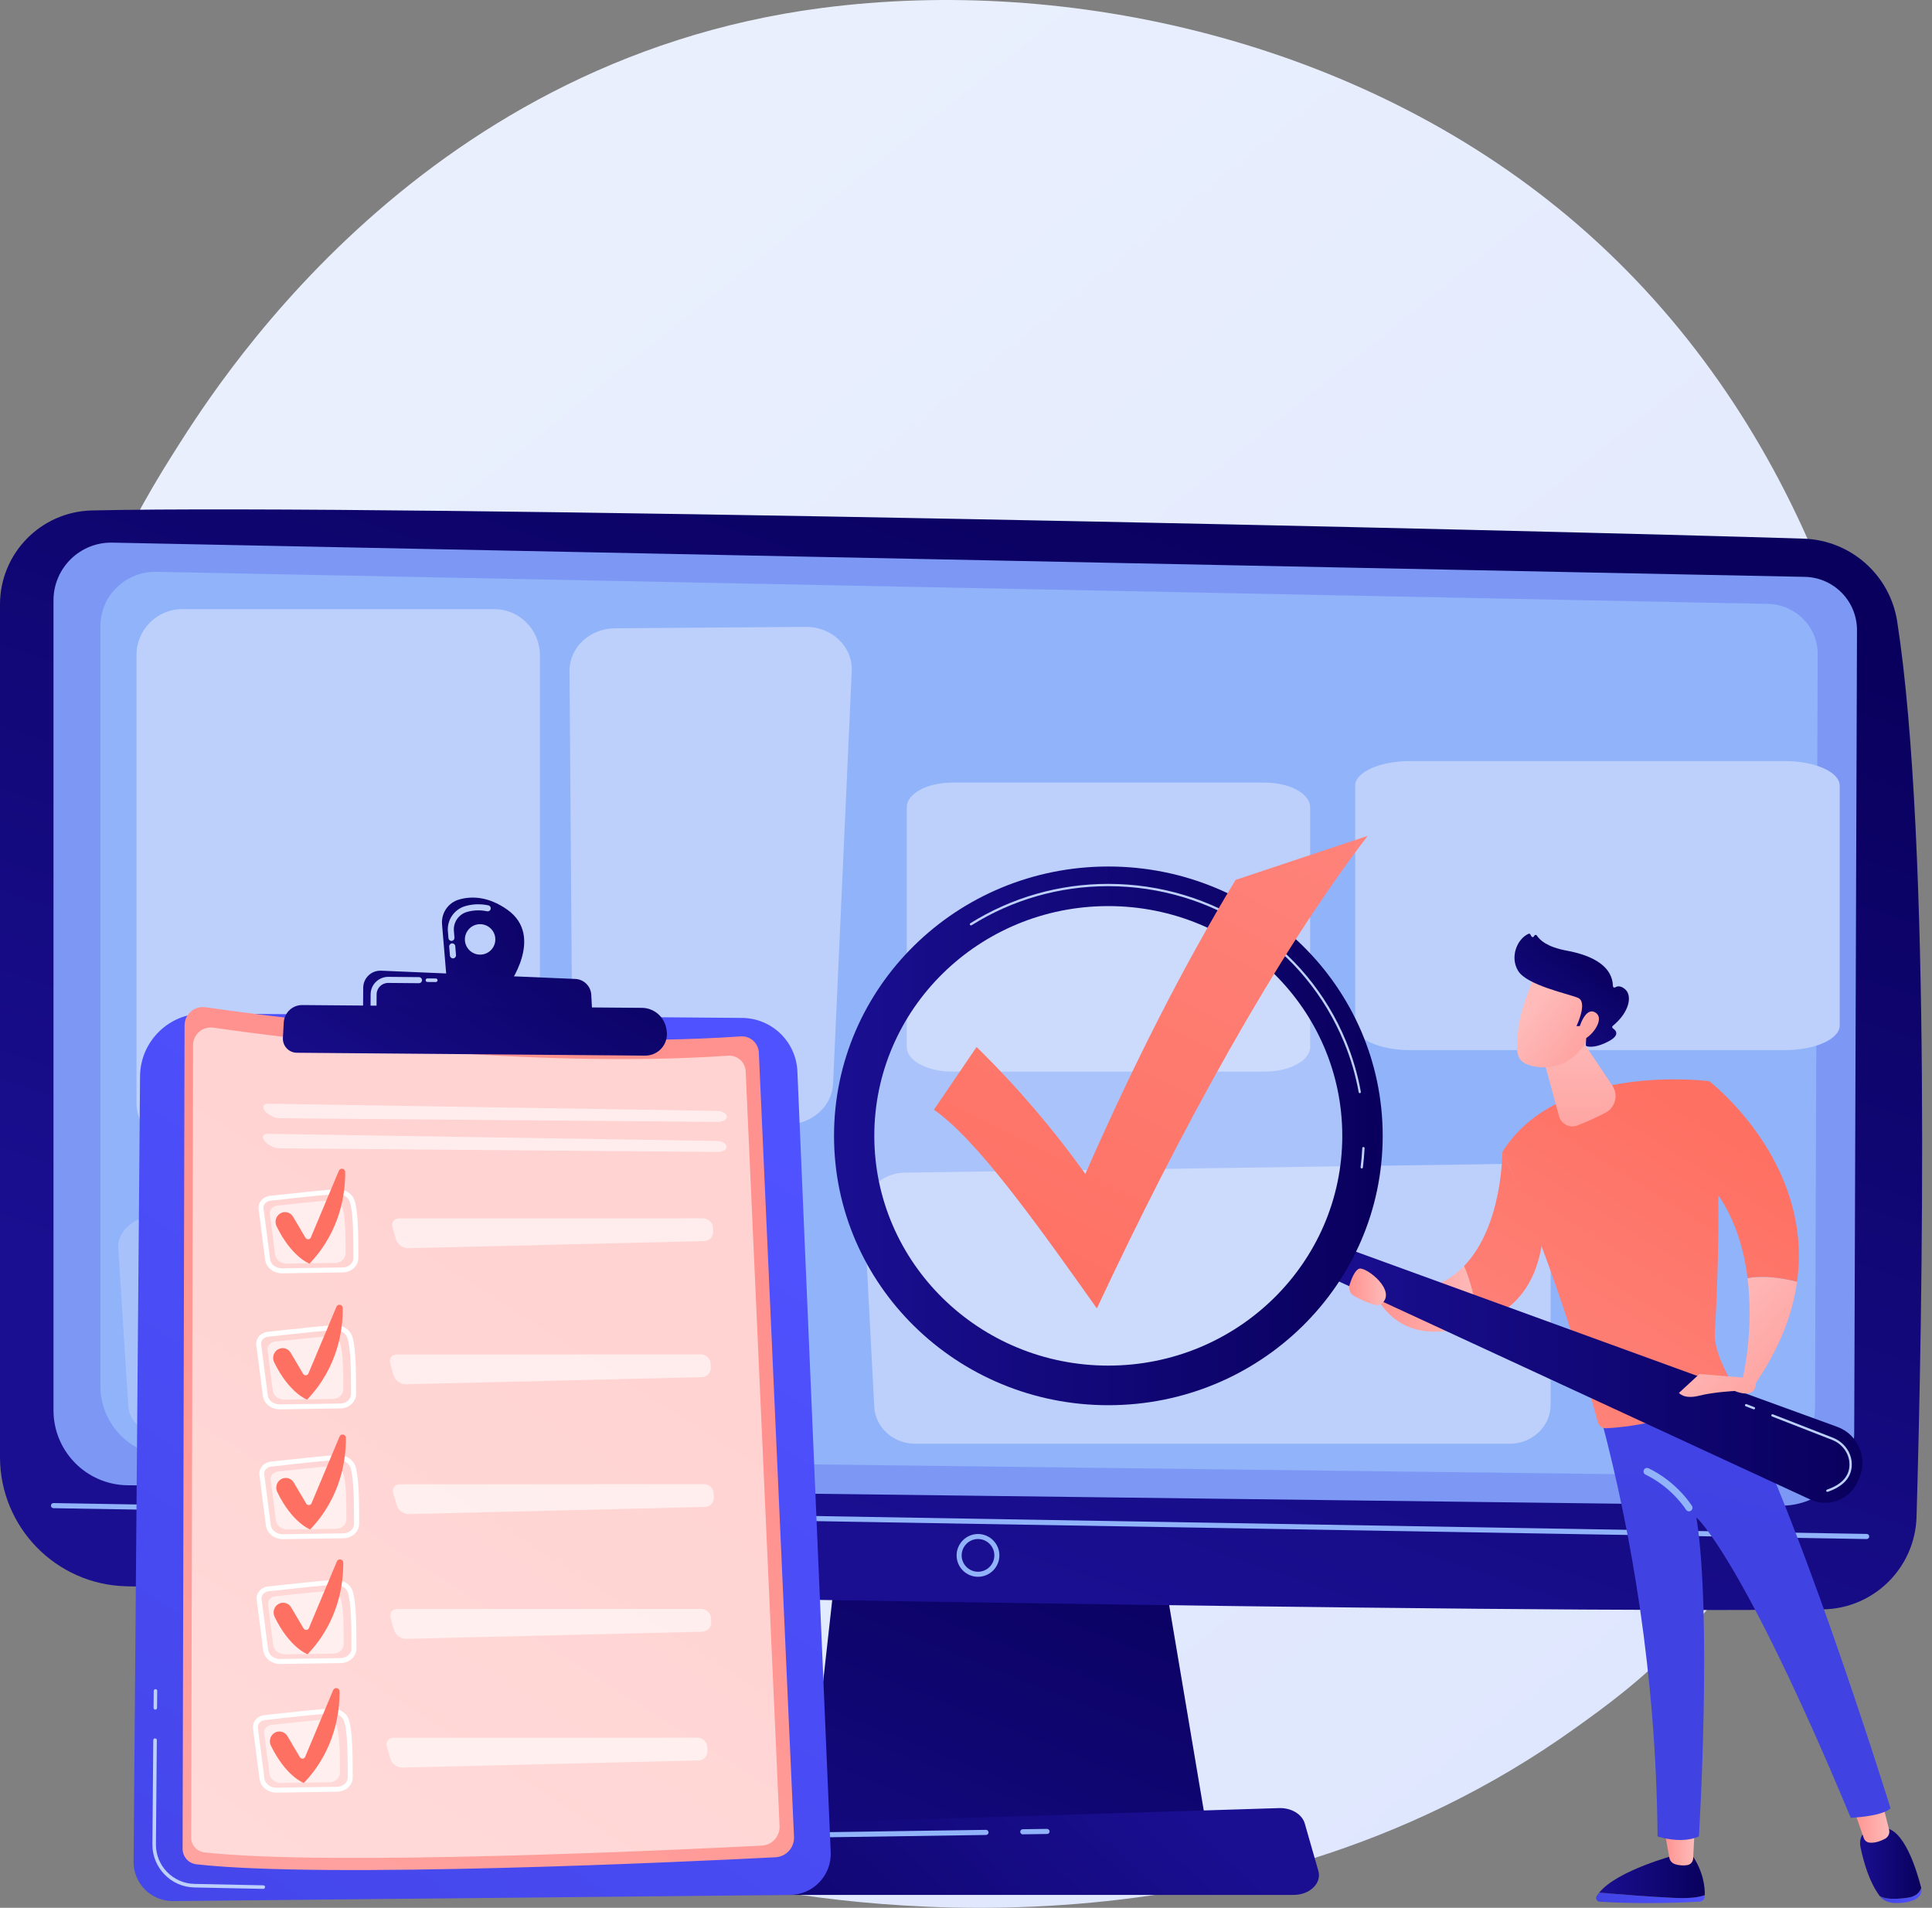 <svg width="80" height="79" viewBox="0 0 80 79" fill="none" xmlns="http://www.w3.org/2000/svg">
<rect x="0" y="0" width="80" height="79" fill="#808080" stroke="none"/>
<path d="M69.593 67.887C67.979 69.585 66.45 70.683 65.242 71.549C51.053 81.729 34.265 78.764 30.695 78.039C25.425 76.969 15.242 74.901 7.878 66.239C-3.261 53.139 -1.526 32.5 7.113 18.875C8.693 16.383 17.042 2.549 34.014 0.332C44.284 -1.011 56.255 1.697 64.926 8.96C83.125 24.204 81.83 55.007 69.593 67.887Z" fill="url(#paint0_linear_3668_427851)"/>
<path d="M34.823 63.007L33.393 75.84H49.992L47.83 63.007H34.823Z" fill="url(#paint1_linear_3668_427851)"/>
<path d="M0 25.03V60.333C0 63.236 2.314 65.612 5.217 65.685C18.111 66.018 63.207 66.825 75.481 66.642C77.591 66.611 79.298 64.923 79.36 62.813C79.597 54.611 79.981 34.891 78.559 25.736C78.26 23.808 76.632 22.367 74.682 22.305C63.879 21.96 16.074 20.863 3.806 21.137C1.69 21.187 0 22.914 0 25.03Z" fill="url(#paint2_linear_3668_427851)"/>
<path d="M2.215 24.86V58.399C2.215 60.095 3.575 61.478 5.271 61.503L73.715 62.349C75.396 62.375 76.773 61.023 76.779 59.342L76.894 26.102C76.9 24.9 75.941 23.915 74.739 23.887L4.664 22.47C3.324 22.434 2.215 23.514 2.215 24.86Z" fill="#7D97F4"/>
<path d="M4.158 25.924V57.404C4.158 58.995 5.453 60.293 7.067 60.315L72.238 61.108C73.838 61.131 75.15 59.864 75.156 58.284L75.266 27.087C75.271 25.958 74.357 25.035 73.215 25.007L6.492 23.678C5.211 23.647 4.158 24.663 4.158 25.924Z" fill="#91B3FA"/>
<path d="M77.294 63.73L2.214 62.452C2.155 62.452 2.109 62.404 2.109 62.344C2.109 62.285 2.16 62.237 2.217 62.24L77.297 63.518C77.356 63.518 77.401 63.566 77.401 63.625C77.398 63.685 77.353 63.73 77.294 63.73Z" fill="#91B3FA"/>
<path d="M40.497 65.293C40.009 65.293 39.611 64.895 39.611 64.407C39.611 63.919 40.009 63.521 40.497 63.521C40.985 63.521 41.383 63.919 41.383 64.407C41.383 64.895 40.985 65.293 40.497 65.293ZM40.497 63.729C40.125 63.729 39.82 64.034 39.82 64.407C39.82 64.779 40.125 65.084 40.497 65.084C40.87 65.084 41.174 64.779 41.174 64.407C41.174 64.034 40.87 63.729 40.497 63.729Z" fill="#91B3FA"/>
<path d="M53.568 78.466H29.272C28.612 78.466 28.116 77.995 28.245 77.492L28.556 76.259C28.649 75.89 29.058 75.616 29.543 75.602L52.965 74.871C53.469 74.854 53.918 75.125 54.028 75.509L54.59 77.472C54.736 77.98 54.237 78.466 53.568 78.466Z" fill="url(#paint3_linear_3668_427851)"/>
<path d="M42.35 75.957C42.294 75.957 42.246 75.912 42.246 75.853C42.246 75.794 42.291 75.749 42.35 75.746L43.355 75.732C43.411 75.735 43.459 75.777 43.462 75.836C43.462 75.895 43.417 75.941 43.358 75.943L42.35 75.957Z" fill="#91B3FA"/>
<path d="M29.143 77.812C29.137 77.812 29.131 77.812 29.126 77.812C29.069 77.804 29.03 77.75 29.038 77.691L29.182 76.794C29.261 76.3 29.682 75.936 30.181 75.927L40.827 75.772C40.886 75.772 40.931 75.817 40.934 75.877C40.934 75.936 40.889 75.981 40.829 75.984L30.184 76.139C29.786 76.145 29.45 76.435 29.388 76.828L29.244 77.725C29.239 77.776 29.193 77.812 29.143 77.812Z" fill="#91B3FA"/>
<path d="M25.461 26.017L33.367 25.958C34.448 25.949 35.314 26.784 35.269 27.786L34.496 44.873C34.453 45.81 33.627 46.552 32.619 46.557L25.613 46.608C24.57 46.617 23.718 45.835 23.709 44.864L23.582 27.783C23.576 26.818 24.417 26.025 25.461 26.017Z" fill="#BDD0FB"/>
<path opacity="0.2" d="M31.588 50.016L6.573 50.312C5.611 50.323 4.849 50.947 4.897 51.689L5.314 58.24C5.359 58.94 6.107 59.487 7.016 59.487H31.616C32.559 59.487 33.321 58.901 33.321 58.175V51.328C33.318 50.594 32.539 50.004 31.588 50.016Z" fill="white"/>
<path d="M62.475 48.194L37.459 48.558C36.497 48.572 35.735 49.334 35.783 50.242L36.201 58.258C36.246 59.113 36.994 59.785 37.902 59.785H62.503C63.445 59.785 64.207 59.065 64.207 58.179V49.8C64.207 48.902 63.426 48.18 62.475 48.194Z" fill="#BDD0FB"/>
<path d="M20.465 25.224H7.543C6.499 25.224 5.652 26.076 5.652 27.129V45.649C5.652 46.701 6.499 47.553 7.543 47.553H20.465C21.509 47.553 22.356 46.701 22.356 45.649V27.129C22.356 26.076 21.509 25.224 20.465 25.224Z" fill="#BDD0FB"/>
<path d="M52.36 32.406H39.437C38.393 32.406 37.547 32.863 37.547 33.427V43.353C37.547 43.917 38.393 44.374 39.437 44.374H52.36C53.404 44.374 54.25 43.917 54.25 43.353V33.427C54.25 32.863 53.404 32.406 52.36 32.406Z" fill="#BDD0FB"/>
<path d="M73.908 31.515H58.386C57.134 31.515 56.115 31.972 56.115 32.536V42.462C56.115 43.027 57.131 43.484 58.386 43.484H73.908C75.16 43.484 76.179 43.027 76.179 42.462V32.536C76.179 31.972 75.16 31.515 73.908 31.515Z" fill="#BDD0FB"/>
<path d="M8.44 41.968L30.73 42.151C31.96 42.163 32.965 43.133 33.018 44.363L34.398 76.692C34.44 77.654 33.676 78.458 32.714 78.467L7.165 78.721C6.262 78.729 5.526 77.996 5.531 77.09L5.799 44.566C5.811 43.122 6.993 41.957 8.44 41.968Z" fill="url(#paint4_linear_3668_427851)"/>
<path d="M10.898 78.216L8.04 78.157C7.078 78.137 6.302 77.335 6.311 76.373L6.347 72.056C6.347 72.017 6.381 71.983 6.421 71.983C6.46 71.986 6.494 72.017 6.494 72.056L6.457 76.373C6.449 77.257 7.163 77.99 8.046 78.01L10.904 78.069C10.944 78.069 10.977 78.103 10.975 78.142C10.972 78.185 10.941 78.216 10.898 78.216Z" fill="#BDD0FB"/>
<path d="M6.43 70.793C6.39 70.793 6.359 70.759 6.359 70.719L6.365 70.019C6.365 69.98 6.399 69.946 6.438 69.946C6.478 69.946 6.512 69.98 6.509 70.019L6.503 70.719C6.503 70.762 6.469 70.793 6.43 70.793Z" fill="#BDD0FB"/>
<path d="M8.511 41.709C11.553 42.146 22.007 43.509 30.669 42.916C31.064 42.888 31.402 43.19 31.422 43.588L32.878 76.061C32.898 76.506 32.556 76.884 32.11 76.907C28.468 77.093 13.474 77.801 8.13 77.198C7.806 77.161 7.561 76.884 7.561 76.557L7.642 42.462C7.642 41.996 8.054 41.641 8.511 41.709Z" fill="url(#paint5_linear_3668_427851)"/>
<path opacity="0.6" d="M8.83 42.553C11.756 42.974 21.818 44.285 30.152 43.715C30.533 43.69 30.86 43.981 30.877 44.362L32.28 75.613C32.299 76.041 31.969 76.406 31.54 76.425C28.036 76.603 13.604 77.286 8.463 76.704C8.15 76.668 7.916 76.403 7.916 76.09L7.995 43.278C7.995 42.832 8.39 42.491 8.83 42.553Z" fill="white"/>
<g opacity="0.6">
<path d="M29.724 46.457C29.935 46.46 30.102 46.358 30.096 46.234C30.088 46.11 29.91 46.005 29.698 46.002L11.113 45.703C10.902 45.701 10.834 45.833 10.966 46C11.096 46.166 11.376 46.304 11.587 46.304L29.724 46.457Z" fill="white"/>
</g>
<g opacity="0.6">
<path d="M11.103 46.95C10.892 46.947 10.824 47.08 10.957 47.246C11.086 47.413 11.366 47.551 11.577 47.551L29.714 47.701C29.926 47.704 30.092 47.602 30.087 47.478C30.078 47.354 29.9 47.249 29.689 47.246L11.103 46.95Z" fill="white"/>
</g>
<path d="M14.106 58.321C14.104 58.321 14.101 58.321 14.101 58.321L11.592 58.358C11.231 58.363 10.927 58.121 10.884 57.796L10.613 55.697C10.597 55.573 10.633 55.449 10.715 55.347C10.805 55.234 10.946 55.161 11.099 55.147C11.31 55.127 11.601 55.096 11.92 55.059C12.617 54.983 13.407 54.896 13.869 54.879C13.872 54.879 13.875 54.879 13.881 54.879C14.214 54.87 14.504 55.068 14.592 55.358C14.736 55.838 14.744 56.755 14.744 57.728C14.739 58.05 14.456 58.312 14.106 58.321ZM11.113 55.35C11.014 55.358 10.927 55.404 10.87 55.474C10.825 55.53 10.803 55.601 10.814 55.672L11.085 57.771C11.113 57.994 11.33 58.157 11.587 58.154L14.095 58.118C14.098 58.118 14.098 58.118 14.101 58.118C14.341 58.112 14.535 57.937 14.535 57.728C14.535 56.769 14.527 55.869 14.391 55.415C14.332 55.214 14.109 55.068 13.875 55.082C13.418 55.099 12.597 55.189 11.94 55.26C11.618 55.299 11.327 55.33 11.113 55.35Z" fill="white"/>
<path opacity="0.6" d="M11.389 55.553C11.914 55.506 13.057 55.362 13.602 55.342C13.833 55.334 14.036 55.469 14.095 55.666C14.208 56.05 14.214 56.823 14.214 57.537C14.214 57.752 14.022 57.926 13.782 57.929L11.779 57.958C11.533 57.96 11.325 57.797 11.296 57.579L11.079 55.903C11.054 55.731 11.195 55.573 11.389 55.553Z" fill="white"/>
<g opacity="0.6">
<path d="M16.434 56.086C16.222 56.086 16.098 56.252 16.157 56.456L16.304 56.961C16.363 57.164 16.583 57.325 16.795 57.322L29.066 57.026C29.277 57.02 29.441 56.842 29.433 56.633L29.424 56.467C29.416 56.255 29.232 56.083 29.021 56.083L16.434 56.086Z" fill="white"/>
</g>
<path d="M11.502 55.881C11.685 55.769 11.928 55.828 12.035 56.014L12.551 56.889C12.602 56.976 12.732 56.968 12.771 56.874L13.931 54.112C13.99 53.974 14.193 54.016 14.193 54.166C14.202 55.001 14.018 56.595 12.715 57.958C12.715 57.958 11.973 57.69 11.349 56.403C11.262 56.217 11.327 55.991 11.502 55.881Z" fill="url(#paint6_linear_3668_427851)"/>
<path d="M14.202 52.69C14.199 52.69 14.197 52.69 14.197 52.69L11.688 52.727C11.327 52.733 11.022 52.49 10.98 52.166L10.709 50.066C10.692 49.942 10.729 49.818 10.811 49.717C10.901 49.604 11.042 49.53 11.194 49.516C11.406 49.496 11.697 49.465 12.015 49.429C12.712 49.353 13.502 49.265 13.965 49.248C13.968 49.248 13.971 49.248 13.976 49.248C14.309 49.24 14.6 49.437 14.687 49.728C14.831 50.208 14.84 51.124 14.84 52.098C14.837 52.417 14.552 52.682 14.202 52.69ZM11.211 49.717C11.113 49.725 11.025 49.77 10.969 49.841C10.924 49.897 10.901 49.968 10.912 50.038L11.183 52.137C11.211 52.36 11.429 52.524 11.685 52.521L14.194 52.484C14.197 52.484 14.197 52.484 14.199 52.484C14.439 52.479 14.634 52.304 14.634 52.095C14.634 51.136 14.625 50.236 14.49 49.781C14.431 49.581 14.208 49.434 13.974 49.449C13.517 49.465 12.695 49.556 12.038 49.626C11.716 49.666 11.423 49.697 11.211 49.717Z" fill="white"/>
<path opacity="0.6" d="M11.485 49.922C12.01 49.874 13.153 49.73 13.697 49.71C13.929 49.702 14.132 49.837 14.191 50.034C14.304 50.418 14.309 51.191 14.309 51.905C14.309 52.12 14.118 52.294 13.878 52.297L11.875 52.325C11.629 52.328 11.42 52.165 11.392 51.947L11.175 50.272C11.149 50.096 11.29 49.938 11.485 49.922Z" fill="white"/>
<g opacity="0.6">
<path d="M16.53 50.452C16.318 50.452 16.194 50.619 16.253 50.822L16.4 51.327C16.459 51.53 16.679 51.691 16.891 51.688L29.161 51.392C29.373 51.386 29.537 51.209 29.528 51L29.52 50.833C29.511 50.622 29.328 50.45 29.116 50.45L16.53 50.452Z" fill="white"/>
</g>
<path d="M11.601 50.249C11.785 50.136 12.027 50.196 12.134 50.382L12.651 51.257C12.702 51.344 12.831 51.336 12.871 51.243L14.031 48.48C14.09 48.342 14.293 48.384 14.293 48.534C14.301 49.369 14.118 50.963 12.815 52.326C12.815 52.326 12.072 52.058 11.449 50.771C11.361 50.582 11.426 50.357 11.601 50.249Z" fill="url(#paint7_linear_3668_427851)"/>
<path d="M14.235 63.697C14.232 63.697 14.23 63.697 14.23 63.697L11.721 63.734C11.36 63.739 11.056 63.497 11.013 63.172L10.742 61.073C10.725 60.949 10.762 60.825 10.844 60.723C10.934 60.61 11.075 60.537 11.228 60.523C11.439 60.503 11.73 60.472 12.049 60.435C12.746 60.359 13.536 60.272 13.998 60.255C14.001 60.255 14.004 60.255 14.01 60.255C14.343 60.246 14.633 60.444 14.721 60.735C14.864 61.214 14.873 62.131 14.873 63.105C14.867 63.426 14.585 63.689 14.235 63.697ZM11.242 60.726C11.143 60.735 11.056 60.78 10.999 60.85C10.954 60.907 10.931 60.977 10.94 61.048L11.211 63.147C11.239 63.37 11.456 63.533 11.713 63.531L14.221 63.494C14.224 63.494 14.224 63.494 14.227 63.494C14.467 63.488 14.661 63.313 14.661 63.105C14.661 62.145 14.653 61.245 14.518 60.791C14.458 60.591 14.235 60.447 14.001 60.458C13.544 60.475 12.723 60.565 12.066 60.636C11.747 60.675 11.456 60.706 11.242 60.726Z" fill="white"/>
<path opacity="0.6" d="M11.518 60.93C12.043 60.882 13.186 60.738 13.73 60.718C13.962 60.71 14.165 60.845 14.224 61.042C14.337 61.426 14.343 62.199 14.343 62.913C14.343 63.128 14.151 63.303 13.911 63.305L11.908 63.334C11.662 63.336 11.454 63.173 11.425 62.956L11.208 61.279C11.183 61.107 11.324 60.949 11.518 60.93Z" fill="white"/>
<g opacity="0.6">
<path d="M16.561 61.462C16.349 61.462 16.225 61.628 16.284 61.831L16.431 62.336C16.49 62.539 16.71 62.7 16.922 62.697L29.193 62.401C29.404 62.396 29.568 62.218 29.559 62.006L29.551 61.84C29.543 61.628 29.359 61.456 29.148 61.456L16.561 61.462Z" fill="white"/>
</g>
<path d="M11.63 61.256C11.814 61.143 12.057 61.203 12.164 61.389L12.68 62.263C12.731 62.351 12.861 62.342 12.9 62.249L14.06 59.487C14.119 59.349 14.322 59.391 14.322 59.541C14.331 60.376 14.147 61.97 12.844 63.333C12.844 63.333 12.102 63.065 11.478 61.778C11.391 61.592 11.456 61.366 11.63 61.256Z" fill="url(#paint8_linear_3668_427851)"/>
<path d="M14.122 68.866C14.119 68.866 14.116 68.866 14.116 68.866L11.608 68.903C11.247 68.908 10.942 68.665 10.9 68.341L10.629 66.242C10.612 66.118 10.649 65.993 10.731 65.892C10.821 65.779 10.962 65.706 11.114 65.692C11.326 65.672 11.617 65.641 11.935 65.604C12.598 65.531 13.422 65.441 13.888 65.424C14.218 65.415 14.52 65.607 14.607 65.903C14.751 66.383 14.76 67.3 14.76 68.273C14.757 68.592 14.472 68.857 14.122 68.866ZM11.131 65.892C11.033 65.9 10.945 65.946 10.889 66.016C10.844 66.073 10.821 66.143 10.832 66.214L11.103 68.313C11.131 68.536 11.348 68.699 11.605 68.697L14.114 68.66C14.351 68.649 14.554 68.482 14.554 68.27C14.554 67.311 14.545 66.414 14.41 65.957C14.351 65.757 14.128 65.615 13.893 65.624C13.436 65.641 12.615 65.731 11.958 65.802C11.636 65.841 11.343 65.872 11.131 65.892Z" fill="white"/>
<path opacity="0.6" d="M11.409 66.099C11.934 66.05 13.076 65.907 13.621 65.887C13.852 65.878 14.056 66.014 14.115 66.211C14.228 66.595 14.233 67.368 14.233 68.082C14.233 68.296 14.041 68.471 13.802 68.474L11.798 68.502C11.553 68.505 11.344 68.342 11.316 68.124L11.099 66.448C11.073 66.273 11.214 66.115 11.409 66.099Z" fill="white"/>
<g opacity="0.6">
<path d="M16.45 66.628C16.238 66.628 16.114 66.794 16.173 66.997L16.32 67.502C16.379 67.706 16.599 67.866 16.811 67.864L29.081 67.567C29.293 67.562 29.457 67.384 29.448 67.175L29.44 67.009C29.431 66.797 29.248 66.625 29.036 66.625L16.45 66.628Z" fill="white"/>
</g>
<path d="M11.521 66.425C11.705 66.312 11.947 66.371 12.054 66.557L12.571 67.432C12.621 67.519 12.751 67.511 12.791 67.418L13.95 64.656C14.01 64.517 14.213 64.56 14.213 64.709C14.221 65.544 14.038 67.138 12.734 68.501C12.734 68.501 11.992 68.233 11.369 66.947C11.281 66.758 11.346 66.532 11.521 66.425Z" fill="url(#paint9_linear_3668_427851)"/>
<path d="M13.97 74.193C13.967 74.193 13.964 74.193 13.964 74.193L11.456 74.23C11.095 74.235 10.79 73.993 10.748 73.668L10.477 71.569C10.46 71.445 10.496 71.321 10.578 71.219C10.669 71.106 10.81 71.033 10.962 71.019C11.174 70.999 11.464 70.968 11.783 70.931C12.48 70.855 13.27 70.768 13.733 70.751C14.074 70.748 14.365 70.934 14.452 71.231C14.596 71.71 14.605 72.627 14.605 73.601C14.605 73.922 14.32 74.185 13.97 74.193ZM10.979 71.222C10.88 71.231 10.793 71.276 10.736 71.346C10.691 71.403 10.669 71.473 10.677 71.544L10.948 73.643C10.976 73.866 11.193 74.029 11.45 74.027L13.958 73.99C13.961 73.99 13.961 73.99 13.964 73.99C14.204 73.984 14.399 73.809 14.399 73.601C14.399 72.641 14.39 71.741 14.255 71.287C14.195 71.087 13.973 70.948 13.738 70.954C13.281 70.971 12.46 71.061 11.803 71.132C11.484 71.171 11.191 71.202 10.979 71.222Z" fill="white"/>
<path opacity="0.6" d="M11.251 71.424C11.776 71.376 12.918 71.233 13.463 71.213C13.694 71.204 13.897 71.34 13.957 71.537C14.069 71.921 14.075 72.694 14.075 73.408C14.075 73.622 13.883 73.797 13.643 73.8L11.64 73.828C11.395 73.831 11.186 73.668 11.158 73.45L10.941 71.774C10.915 71.602 11.056 71.444 11.251 71.424Z" fill="white"/>
<g opacity="0.6">
<path d="M16.295 71.958C16.084 71.958 15.959 72.125 16.019 72.328L16.165 72.833C16.225 73.036 16.445 73.197 16.656 73.194L28.927 72.898C29.139 72.892 29.302 72.715 29.294 72.506L29.285 72.339C29.277 72.128 29.093 71.956 28.882 71.956L16.295 71.958Z" fill="white"/>
</g>
<path d="M11.367 71.755C11.55 71.643 11.793 71.702 11.9 71.888L12.416 72.763C12.467 72.85 12.597 72.842 12.636 72.749L13.796 69.986C13.855 69.848 14.059 69.891 14.059 70.04C14.067 70.875 13.884 72.469 12.58 73.832C12.58 73.832 11.838 73.564 11.214 72.278C11.127 72.088 11.192 71.863 11.367 71.755Z" fill="url(#paint10_linear_3668_427851)"/>
<path d="M21.005 37.668C20.203 37.101 19.503 37.107 19.01 37.248C18.558 37.377 18.265 37.809 18.304 38.275L18.499 40.597L21.027 40.842C21.024 40.842 22.573 38.777 21.005 37.668ZM19.876 39.53C19.529 39.528 19.247 39.242 19.25 38.895C19.252 38.548 19.537 38.266 19.884 38.269C20.231 38.272 20.514 38.557 20.511 38.904C20.508 39.251 20.226 39.533 19.876 39.53Z" fill="url(#paint11_linear_3668_427851)"/>
<path d="M18.713 39.676C18.668 39.659 18.637 39.62 18.631 39.569L18.6 39.199C18.594 39.132 18.645 39.07 18.716 39.064C18.783 39.058 18.846 39.109 18.851 39.18L18.882 39.549C18.888 39.617 18.837 39.679 18.767 39.685C18.747 39.688 18.73 39.685 18.713 39.676ZM18.651 38.954C18.606 38.937 18.575 38.898 18.569 38.847L18.546 38.567C18.507 38.091 18.809 37.653 19.266 37.521C19.579 37.43 19.901 37.422 20.222 37.49C20.29 37.504 20.332 37.571 20.318 37.639C20.304 37.707 20.236 37.749 20.169 37.735C19.887 37.676 19.607 37.684 19.334 37.763C18.992 37.862 18.764 38.192 18.795 38.548L18.817 38.827C18.823 38.895 18.772 38.957 18.702 38.962C18.688 38.962 18.668 38.96 18.651 38.954Z" fill="#BDD0FB"/>
<path d="M15.031 42.066L15.04 40.901C15.043 40.497 15.378 40.178 15.782 40.195L23.82 40.537C24.176 40.551 24.463 40.836 24.483 41.191L24.543 42.311L15.031 42.066Z" fill="url(#paint12_linear_3668_427851)"/>
<path d="M17.695 40.662C17.656 40.662 17.625 40.628 17.625 40.589C17.625 40.549 17.659 40.515 17.698 40.515L18.045 40.518C18.088 40.518 18.119 40.552 18.119 40.591C18.119 40.631 18.085 40.665 18.045 40.665L17.695 40.662Z" fill="#BDD0FB"/>
<path d="M15.426 41.76C15.378 41.743 15.344 41.695 15.344 41.641L15.347 41.17C15.349 40.975 15.426 40.795 15.564 40.659C15.702 40.524 15.886 40.45 16.077 40.45L17.35 40.462C17.418 40.462 17.474 40.518 17.474 40.589C17.474 40.659 17.418 40.713 17.347 40.713L16.075 40.702C15.812 40.699 15.598 40.91 15.595 41.173L15.592 41.644C15.592 41.715 15.536 41.768 15.465 41.768C15.454 41.768 15.44 41.765 15.426 41.76Z" fill="#BDD0FB"/>
<path d="M12.515 41.618L26.577 41.734C27.082 41.736 27.511 42.106 27.593 42.605L27.604 42.673C27.695 43.221 27.271 43.714 26.716 43.712L12.289 43.593C11.959 43.59 11.697 43.311 11.714 42.981L11.75 42.335C11.776 41.931 12.111 41.615 12.515 41.618Z" fill="url(#paint13_linear_3668_427851)"/>
<path d="M66.218 78.37C66.988 78.438 68.325 78.545 69.38 78.59C70.015 78.618 70.379 78.556 70.591 78.471C70.591 78.494 70.591 78.517 70.588 78.539C70.582 78.649 70.492 78.74 70.382 78.745C68.39 78.855 66.805 78.785 66.24 78.748C66.124 78.74 66.054 78.615 66.113 78.514C66.141 78.466 66.178 78.418 66.218 78.37Z" fill="url(#paint14_linear_3668_427851)"/>
<path d="M69.382 78.591C68.326 78.546 66.989 78.436 66.219 78.371C66.978 77.44 69.382 76.814 69.382 76.814H70.062C70.53 77.488 70.598 78.129 70.592 78.473C70.38 78.555 70.016 78.617 69.382 78.591Z" fill="url(#paint15_linear_3668_427851)"/>
<path d="M70.174 75.703L70.109 76.961C70.103 77.097 69.999 77.212 69.864 77.232C69.728 77.252 69.545 77.255 69.353 77.19C69.234 77.15 69.147 77.052 69.124 76.927L68.904 75.703H70.174Z" fill="url(#paint16_linear_3668_427851)"/>
<path d="M79.004 78.579C79.337 78.531 79.49 78.359 79.555 78.172C79.555 78.175 79.555 78.175 79.555 78.178C79.602 78.373 79.49 78.576 79.261 78.675C78.984 78.79 78.685 78.81 78.451 78.802C78.2 78.79 77.969 78.689 77.845 78.522L77.842 78.519C78.093 78.644 78.446 78.658 79.004 78.579Z" fill="url(#paint17_linear_3668_427851)"/>
<path d="M77.425 75.693H77.987C78.842 75.676 79.375 77.477 79.553 78.174C79.491 78.36 79.338 78.532 79.003 78.58C78.444 78.659 78.091 78.642 77.84 78.518C77.38 77.911 77.152 77.022 77.042 76.503C76.915 75.913 77.425 75.693 77.425 75.693Z" fill="url(#paint18_linear_3668_427851)"/>
<path d="M77.912 74.526L78.223 75.764C78.262 75.917 78.189 76.072 78.048 76.145C77.873 76.236 77.627 76.329 77.404 76.3C77.297 76.286 77.21 76.213 77.176 76.114L76.719 74.813L77.912 74.526Z" fill="url(#paint19_linear_3668_427851)"/>
<path d="M78.284 74.883C77.897 75.227 76.636 75.272 76.636 75.272C72.099 64.387 70.245 62.838 70.245 62.838C70.9 66.946 70.349 76.045 70.349 76.045C69.602 76.376 68.637 76.045 68.637 76.045C68.575 69.319 67.542 63.453 66.32 58.826C69.387 58.758 71.015 57.709 71.549 57.288C74.108 61.407 78.284 74.883 78.284 74.883Z" fill="url(#paint20_linear_3668_427851)"/>
<path d="M70.769 44.77C71.351 47.665 71.142 52.845 71.006 55.206C70.967 55.87 71.433 56.792 71.808 57.419C71.867 57.517 71.83 57.644 71.729 57.695C71.102 58.017 68.975 59.016 66.512 59.142C66.348 59.151 66.201 59.038 66.159 58.88C64.331 52.058 62.209 47.699 62.209 47.699C64.548 43.954 70.769 44.77 70.769 44.77Z" fill="url(#paint21_linear_3668_427851)"/>
<path d="M69.937 62.583C69.962 62.583 69.987 62.578 70.013 62.561C70.081 62.518 70.103 62.431 70.061 62.36C70.035 62.321 69.449 61.373 68.264 60.8C68.19 60.766 68.106 60.794 68.069 60.868C68.035 60.941 68.063 61.026 68.137 61.062C69.243 61.596 69.807 62.504 69.813 62.513C69.841 62.558 69.889 62.583 69.937 62.583Z" fill="#91B3FA"/>
<path d="M74.412 53.077C74.225 54.426 73.675 55.896 72.572 57.459L72.154 57.118C72.154 57.118 72.637 55.157 72.363 52.931C73.043 52.795 73.844 52.934 74.412 53.077Z" fill="url(#paint22_linear_3668_427851)"/>
<path d="M70.123 48.34L70.772 44.767C70.772 44.767 75.103 48.077 74.412 53.074C73.845 52.93 73.043 52.795 72.363 52.927C72.166 51.325 71.573 49.584 70.123 48.34Z" fill="url(#paint23_linear_3668_427851)"/>
<path d="M62.208 47.699L63.878 51.299C63.607 53.471 62.439 54.411 61.181 54.772C61.102 53.782 60.85 52.98 60.619 52.427C62.23 50.766 62.208 47.699 62.208 47.699Z" fill="url(#paint24_linear_3668_427851)"/>
<path d="M60.622 52.427C60.854 52.98 61.105 53.781 61.184 54.772C57.826 56.075 56.938 53.547 56.938 53.547L57.558 53.437C58.958 53.584 59.937 53.132 60.622 52.427Z" fill="url(#paint25_linear_3668_427851)"/>
<path d="M63.748 43.252L64.555 46.217C64.645 46.55 65.006 46.73 65.328 46.601C65.675 46.462 66.112 46.273 66.49 46.07C66.894 45.853 67.021 45.334 66.764 44.953L65.085 42.45L63.748 43.252Z" fill="url(#paint26_linear_3668_427851)"/>
<path d="M55.398 51.559L76.077 59.084C76.943 59.4 77.358 60.387 76.977 61.228L76.915 61.366C76.576 62.108 75.699 62.436 74.957 62.092L54.879 52.803L55.398 51.559Z" fill="url(#paint27_linear_3668_427851)"/>
<path opacity="0.23" d="M45.892 57.059C51.53 57.059 56.1 52.571 56.1 47.034C56.1 41.498 51.53 37.01 45.892 37.01C40.254 37.01 35.684 41.498 35.684 47.034C35.684 52.571 40.254 57.059 45.892 57.059Z" fill="white"/>
<path d="M34.535 47.034C34.535 53.194 39.62 58.188 45.895 58.188C52.167 58.188 57.254 53.194 57.254 47.034C57.254 40.875 52.169 35.881 45.895 35.881C39.62 35.881 34.535 40.872 34.535 47.034ZM36.203 47.034C36.203 41.781 40.542 37.52 45.892 37.52C51.241 37.52 55.581 41.781 55.581 47.034C55.581 52.288 51.241 56.548 45.892 56.548C40.542 56.548 36.203 52.288 36.203 47.034Z" fill="url(#paint28_linear_3668_427851)"/>
<path d="M56.387 48.385C56.384 48.385 56.384 48.385 56.381 48.385C56.356 48.382 56.336 48.357 56.339 48.331C56.373 48.072 56.395 47.807 56.409 47.541C56.409 47.516 56.435 47.493 56.46 47.496C56.486 47.496 56.508 47.519 56.505 47.547C56.491 47.812 56.468 48.083 56.435 48.346C56.432 48.368 56.409 48.385 56.387 48.385ZM56.308 45.267C56.285 45.267 56.265 45.251 56.26 45.228C56.133 44.52 55.93 43.823 55.653 43.157C54.034 39.232 50.202 36.696 45.888 36.696C43.876 36.696 41.921 37.254 40.234 38.312C40.211 38.327 40.183 38.321 40.166 38.298C40.152 38.276 40.157 38.245 40.18 38.231C41.884 37.164 43.856 36.6 45.885 36.6C50.239 36.6 54.104 39.159 55.738 43.12C56.014 43.792 56.22 44.497 56.35 45.211C56.356 45.236 56.339 45.262 56.31 45.267C56.313 45.267 56.31 45.267 56.308 45.267Z" fill="#BDD0FB"/>
<path d="M72.325 57.054L70.37 56.896L69.523 57.678C69.523 57.678 69.724 57.954 70.35 57.796C70.977 57.638 71.834 57.599 71.834 57.599C71.834 57.599 72.698 57.988 72.709 57.26L72.325 57.054Z" fill="url(#paint29_linear_3668_427851)"/>
<path d="M57.187 54.008C57.017 54.141 56.439 53.864 56.084 53.675C55.911 53.582 55.827 53.379 55.886 53.193C55.971 52.925 56.115 52.578 56.289 52.533C56.58 52.459 57.881 53.464 57.187 54.008Z" fill="url(#paint30_linear_3668_427851)"/>
<path d="M75.668 61.776C75.648 61.776 75.628 61.765 75.623 61.745C75.614 61.72 75.628 61.691 75.654 61.683C76.249 61.477 76.562 61.141 76.582 60.687C76.602 60.227 76.311 59.798 75.86 59.623L73.377 58.655C73.351 58.647 73.34 58.619 73.349 58.593C73.357 58.568 73.385 58.557 73.411 58.565L75.894 59.533C76.384 59.725 76.7 60.19 76.678 60.69C76.655 61.189 76.322 61.553 75.685 61.773C75.679 61.776 75.673 61.776 75.668 61.776Z" fill="#BDD0FB"/>
<path d="M72.625 58.36C72.62 58.36 72.614 58.36 72.609 58.357L72.287 58.233C72.261 58.224 72.25 58.196 72.259 58.171C72.267 58.145 72.295 58.134 72.321 58.143L72.642 58.267C72.668 58.275 72.679 58.303 72.671 58.329C72.662 58.349 72.645 58.36 72.625 58.36Z" fill="#BDD0FB"/>
<path d="M63.574 40.339C63.574 40.339 62.906 41.874 62.86 42.678C62.815 43.482 62.643 44.007 63.574 44.167C64.505 44.328 65.29 43.866 65.716 43.064C65.716 43.064 66.382 41.828 66.232 41.321C66.082 40.816 63.574 40.339 63.574 40.339Z" fill="url(#paint31_linear_3668_427851)"/>
<path d="M65.397 42.489H65.278C65.278 42.489 65.764 41.493 65.338 41.318C64.912 41.143 63.224 40.798 62.861 40.2C62.511 39.622 62.824 38.877 63.292 38.668C63.323 38.654 63.357 38.668 63.371 38.697L63.411 38.77C63.436 38.821 63.512 38.812 63.526 38.758C63.541 38.708 63.611 38.697 63.639 38.742C63.752 38.919 64.054 39.213 64.861 39.362C66.009 39.574 66.768 40.039 66.788 40.832C66.788 40.883 66.842 40.911 66.887 40.883C66.971 40.832 67.107 40.807 67.287 40.959C67.603 41.224 67.474 41.913 66.782 42.48C66.749 42.508 66.749 42.559 66.785 42.582C66.909 42.663 67.098 42.858 66.613 43.118C66.117 43.383 65.826 43.355 65.713 43.327C65.682 43.318 65.662 43.293 65.665 43.262L65.707 42.559C65.71 42.522 65.682 42.491 65.645 42.491H65.397V42.489Z" fill="url(#paint32_linear_3668_427851)"/>
<path d="M65.369 42.636C65.369 42.636 65.623 41.657 66.063 41.93C66.503 42.204 65.835 43.028 65.482 43.065L65.369 42.636Z" fill="url(#paint33_linear_3668_427851)"/>
<path d="M40.439 43.354C42.16 45.044 43.644 46.799 44.942 48.61C46.875 44.206 48.934 40.112 51.163 36.435L56.632 34.613C52.865 39.522 48.85 46.841 45.419 54.18C42.936 50.681 40.459 47.191 38.67 45.952L40.439 43.354Z" fill="url(#paint34_linear_3668_427851)"/>
<defs>
<linearGradient id="paint0_linear_3668_427851" x1="88.932" y1="102.318" x2="18.635" y2="15.014" gradientUnits="userSpaceOnUse">
<stop stop-color="#DAE3FE"/>
<stop offset="1" stop-color="#E9EFFD"/>
</linearGradient>
<linearGradient id="paint1_linear_3668_427851" x1="45.765" y1="60.965" x2="34.368" y2="89.675" gradientUnits="userSpaceOnUse">
<stop stop-color="#09005D"/>
<stop offset="1" stop-color="#1A0F91"/>
</linearGradient>
<linearGradient id="paint2_linear_3668_427851" x1="48.446" y1="17.579" x2="33.298" y2="63.023" gradientUnits="userSpaceOnUse">
<stop stop-color="#09005D"/>
<stop offset="1" stop-color="#1A0F91"/>
</linearGradient>
<linearGradient id="paint3_linear_3668_427851" x1="28.937" y1="90.395" x2="46.538" y2="71.784" gradientUnits="userSpaceOnUse">
<stop stop-color="#09005D"/>
<stop offset="1" stop-color="#1A0F91"/>
</linearGradient>
<linearGradient id="paint4_linear_3668_427851" x1="29.903" y1="45.47" x2="-1.048" y2="93.042" gradientUnits="userSpaceOnUse">
<stop stop-color="#4F52FF"/>
<stop offset="1" stop-color="#4042E2"/>
</linearGradient>
<linearGradient id="paint5_linear_3668_427851" x1="23.25" y1="54.589" x2="-4.519" y2="98.209" gradientUnits="userSpaceOnUse">
<stop stop-color="#FF928E"/>
<stop offset="1" stop-color="#FEB3B1"/>
</linearGradient>
<linearGradient id="paint6_linear_3668_427851" x1="210.643" y1="-458.021" x2="222.596" y2="-489.05" gradientUnits="userSpaceOnUse">
<stop stop-color="#FE7062"/>
<stop offset="1" stop-color="#FF928E"/>
</linearGradient>
<linearGradient id="paint7_linear_3668_427851" x1="208.839" y1="-458.717" x2="220.792" y2="-489.745" gradientUnits="userSpaceOnUse">
<stop stop-color="#FE7062"/>
<stop offset="1" stop-color="#FF928E"/>
</linearGradient>
<linearGradient id="paint8_linear_3668_427851" x1="212.558" y1="-457.283" x2="224.511" y2="-488.312" gradientUnits="userSpaceOnUse">
<stop stop-color="#FE7062"/>
<stop offset="1" stop-color="#FF928E"/>
</linearGradient>
<linearGradient id="paint9_linear_3668_427851" x1="214.196" y1="-456.652" x2="226.148" y2="-487.681" gradientUnits="userSpaceOnUse">
<stop stop-color="#FE7062"/>
<stop offset="1" stop-color="#FF928E"/>
</linearGradient>
<linearGradient id="paint10_linear_3668_427851" x1="215.848" y1="-456.016" x2="227.801" y2="-487.045" gradientUnits="userSpaceOnUse">
<stop stop-color="#FE7062"/>
<stop offset="1" stop-color="#FF928E"/>
</linearGradient>
<linearGradient id="paint11_linear_3668_427851" x1="25.244" y1="36.692" x2="10.271" y2="43.412" gradientUnits="userSpaceOnUse">
<stop stop-color="#09005D"/>
<stop offset="1" stop-color="#1A0F91"/>
</linearGradient>
<linearGradient id="paint12_linear_3668_427851" x1="24.636" y1="35.223" x2="14.271" y2="48.625" gradientUnits="userSpaceOnUse">
<stop stop-color="#09005D"/>
<stop offset="1" stop-color="#1A0F91"/>
</linearGradient>
<linearGradient id="paint13_linear_3668_427851" x1="23.338" y1="36.038" x2="16.15" y2="48.979" gradientUnits="userSpaceOnUse">
<stop stop-color="#09005D"/>
<stop offset="1" stop-color="#1A0F91"/>
</linearGradient>
<linearGradient id="paint14_linear_3668_427851" x1="70.59" y1="78.588" x2="66.09" y2="78.588" gradientUnits="userSpaceOnUse">
<stop stop-color="#4F52FF"/>
<stop offset="1" stop-color="#4042E2"/>
</linearGradient>
<linearGradient id="paint15_linear_3668_427851" x1="70.592" y1="77.704" x2="66.218" y2="77.704" gradientUnits="userSpaceOnUse">
<stop stop-color="#09005D"/>
<stop offset="1" stop-color="#1A0F91"/>
</linearGradient>
<linearGradient id="paint16_linear_3668_427851" x1="70.175" y1="76.474" x2="68.908" y2="76.474" gradientUnits="userSpaceOnUse">
<stop stop-color="#FEBBBA"/>
<stop offset="1" stop-color="#FF928E"/>
</linearGradient>
<linearGradient id="paint17_linear_3668_427851" x1="79.564" y1="78.488" x2="77.84" y2="78.488" gradientUnits="userSpaceOnUse">
<stop stop-color="#4F52FF"/>
<stop offset="1" stop-color="#4042E2"/>
</linearGradient>
<linearGradient id="paint18_linear_3668_427851" x1="79.55" y1="77.161" x2="77.019" y2="77.161" gradientUnits="userSpaceOnUse">
<stop stop-color="#09005D"/>
<stop offset="1" stop-color="#1A0F91"/>
</linearGradient>
<linearGradient id="paint19_linear_3668_427851" x1="78.233" y1="75.416" x2="76.718" y2="75.416" gradientUnits="userSpaceOnUse">
<stop stop-color="#FEBBBA"/>
<stop offset="1" stop-color="#FF928E"/>
</linearGradient>
<linearGradient id="paint20_linear_3668_427851" x1="81.068" y1="32.214" x2="73.129" y2="63.594" gradientUnits="userSpaceOnUse">
<stop stop-color="#4F52FF"/>
<stop offset="1" stop-color="#4042E2"/>
</linearGradient>
<linearGradient id="paint21_linear_3668_427851" x1="70.872" y1="46.507" x2="57.455" y2="67.858" gradientUnits="userSpaceOnUse">
<stop stop-color="#FE7062"/>
<stop offset="1" stop-color="#FF928E"/>
</linearGradient>
<linearGradient id="paint22_linear_3668_427851" x1="71.293" y1="53.334" x2="76.686" y2="58.11" gradientUnits="userSpaceOnUse">
<stop stop-color="#FEBBBA"/>
<stop offset="1" stop-color="#FF928E"/>
</linearGradient>
<linearGradient id="paint23_linear_3668_427851" x1="73.194" y1="47.965" x2="59.777" y2="69.316" gradientUnits="userSpaceOnUse">
<stop stop-color="#FE7062"/>
<stop offset="1" stop-color="#FF928E"/>
</linearGradient>
<linearGradient id="paint24_linear_3668_427851" x1="66.819" y1="43.959" x2="53.402" y2="65.31" gradientUnits="userSpaceOnUse">
<stop stop-color="#FE7062"/>
<stop offset="1" stop-color="#FF928E"/>
</linearGradient>
<linearGradient id="paint25_linear_3668_427851" x1="61.183" y1="53.785" x2="56.936" y2="53.785" gradientUnits="userSpaceOnUse">
<stop stop-color="#FEBBBA"/>
<stop offset="1" stop-color="#FF928E"/>
</linearGradient>
<linearGradient id="paint26_linear_3668_427851" x1="65.311" y1="42.435" x2="65.357" y2="50.366" gradientUnits="userSpaceOnUse">
<stop stop-color="#FEBBBA"/>
<stop offset="1" stop-color="#FF928E"/>
</linearGradient>
<linearGradient id="paint27_linear_3668_427851" x1="77.118" y1="56.894" x2="54.877" y2="56.894" gradientUnits="userSpaceOnUse">
<stop stop-color="#09005D"/>
<stop offset="1" stop-color="#1A0F91"/>
</linearGradient>
<linearGradient id="paint28_linear_3668_427851" x1="57.251" y1="47.033" x2="34.534" y2="47.033" gradientUnits="userSpaceOnUse">
<stop stop-color="#09005D"/>
<stop offset="1" stop-color="#1A0F91"/>
</linearGradient>
<linearGradient id="paint29_linear_3668_427851" x1="69.162" y1="55.738" x2="74.555" y2="60.514" gradientUnits="userSpaceOnUse">
<stop stop-color="#FEBBBA"/>
<stop offset="1" stop-color="#FF928E"/>
</linearGradient>
<linearGradient id="paint30_linear_3668_427851" x1="57.388" y1="53.284" x2="55.867" y2="53.284" gradientUnits="userSpaceOnUse">
<stop stop-color="#FEBBBA"/>
<stop offset="1" stop-color="#FF928E"/>
</linearGradient>
<linearGradient id="paint31_linear_3668_427851" x1="63.434" y1="41.69" x2="67.253" y2="44.611" gradientUnits="userSpaceOnUse">
<stop stop-color="#FEBBBA"/>
<stop offset="1" stop-color="#FF928E"/>
</linearGradient>
<linearGradient id="paint32_linear_3668_427851" x1="66.117" y1="39.383" x2="62.659" y2="43.835" gradientUnits="userSpaceOnUse">
<stop stop-color="#09005D"/>
<stop offset="1" stop-color="#1A0F91"/>
</linearGradient>
<linearGradient id="paint33_linear_3668_427851" x1="63.908" y1="41.071" x2="67.727" y2="43.993" gradientUnits="userSpaceOnUse">
<stop stop-color="#FEBBBA"/>
<stop offset="1" stop-color="#FF928E"/>
</linearGradient>
<linearGradient id="paint34_linear_3668_427851" x1="40.828" y1="53.577" x2="60.448" y2="15.346" gradientUnits="userSpaceOnUse">
<stop stop-color="#FE7062"/>
<stop offset="1" stop-color="#FF928E"/>
</linearGradient>
</defs>
</svg>

